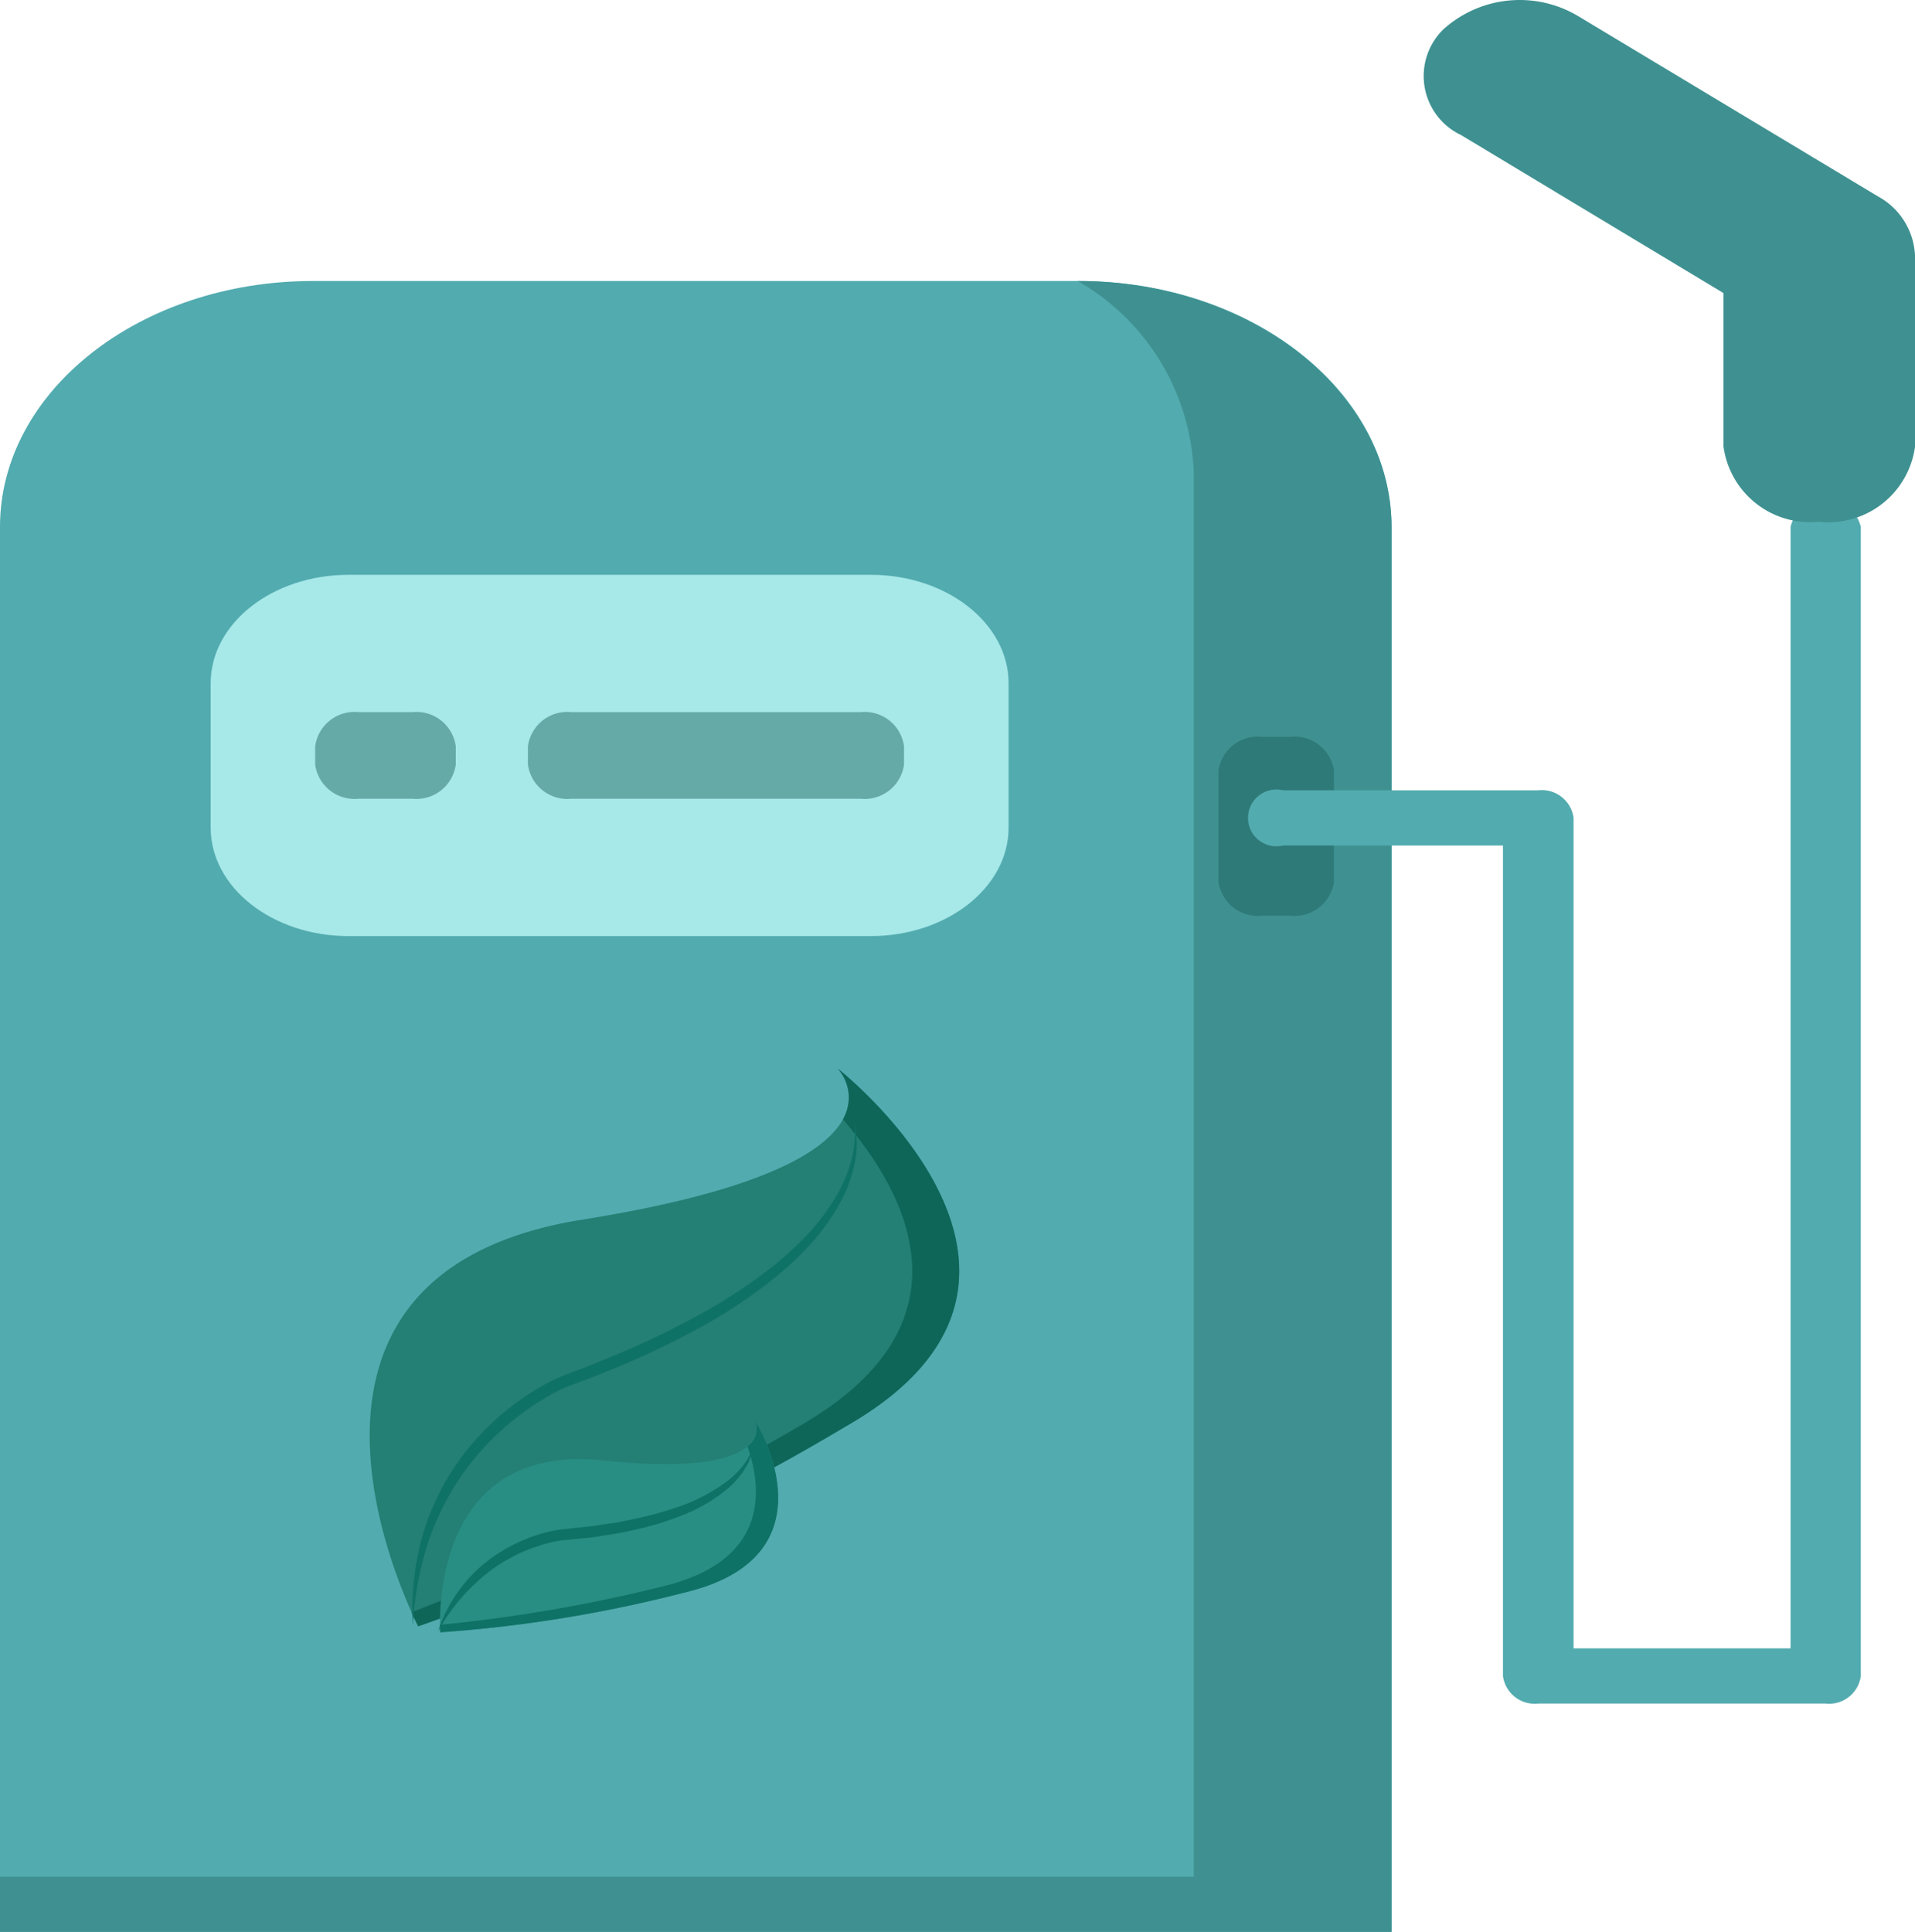 <svg id="Grupo_57837" data-name="Grupo 57837" xmlns="http://www.w3.org/2000/svg" xmlns:xlink="http://www.w3.org/1999/xlink" width="48.825" height="49.252" viewBox="0 0 48.825 49.252">
  <defs>
    <clipPath id="clip-path">
      <rect id="Rectángulo_6448" data-name="Rectángulo 6448" width="48.825" height="49.252" fill="none"/>
    </clipPath>
  </defs>
  <g id="Grupo_57836" data-name="Grupo 57836" clip-path="url(#clip-path)">
    <path id="Trazado_113581" data-name="Trazado 113581" d="M35.479,66.578H0V30.757C0,27.3,3.57,24.49,7.973,24.49H27.506c4.4,0,7.973,2.806,7.973,6.267Z" transform="translate(0 -17.326)" fill="#52abaf"/>
    <path id="Trazado_113582" data-name="Trazado 113582" d="M27.477,24.49h0a5.886,5.886,0,0,1,2.96,4.883v35.8H0v1.408H35.479V30.78c0-3.474-3.583-6.29-8-6.29" transform="translate(0 -17.326)" fill="#3f9191"/>
    <path id="Trazado_113583" data-name="Trazado 113583" d="M31.258,59.306H17.949c-1.941,0-3.517-1.238-3.517-2.765V52.86c0-1.528,1.576-2.765,3.517-2.765H31.258c1.943,0,3.518,1.238,3.518,2.765v3.681c0,1.527-1.575,2.765-3.518,2.765" transform="translate(-9.061 -35.441)" fill="#a7e8e8"/>
    <path id="Trazado_113584" data-name="Trazado 113584" d="M85.318,68.776h-.736a1.012,1.012,0,0,1-1.106-.869V65.084a1.012,1.012,0,0,1,1.106-.869h.736a1.012,1.012,0,0,1,1.105.869v2.823a1.012,1.012,0,0,1-1.105.869" transform="translate(-52.411 -45.431)" fill="#2e7a78"/>
    <path id="Trazado_113585" data-name="Trazado 113585" d="M100.226,74.217H92.9a.816.816,0,0,1-.9-.7V52.342H86.392a.724.724,0,1,1,0-1.408H92.9a.817.817,0,0,1,.9.7V72.81h5.533V44.218a.921.921,0,0,1,1.79,0v29.3a.817.817,0,0,1-.895.7" transform="translate(-53.68 -30.786)" fill="#52abaf"/>
    <path id="Trazado_113586" data-name="Trazado 113586" d="M107.615,13.3a2.228,2.228,0,0,1-2.442-1.919V7.472L98.482,3.443A1.664,1.664,0,0,1,98.027.752,2.907,2.907,0,0,1,101.45.4L109.1,5a1.813,1.813,0,0,1,.957,1.523v4.861a2.228,2.228,0,0,1-2.441,1.919" transform="translate(-61.231 0)" fill="#3f9191"/>
    <path id="Trazado_113587" data-name="Trazado 113587" d="M44.653,64.274H37.275a1.012,1.012,0,0,1-1.106-.869v-.47a1.012,1.012,0,0,1,1.106-.869h7.378a1.012,1.012,0,0,1,1.105.869v.47a1.012,1.012,0,0,1-1.105.869" transform="translate(-22.709 -43.911)" fill="#66aaa8"/>
    <path id="Trazado_113588" data-name="Trazado 113588" d="M24.073,64.274H22.7a1.012,1.012,0,0,1-1.105-.869v-.47a1.012,1.012,0,0,1,1.105-.869h1.373a1.012,1.012,0,0,1,1.106.869v.47a1.012,1.012,0,0,1-1.106.869" transform="translate(-13.559 -43.911)" fill="#66aaa8"/>
    <path id="Trazado_113589" data-name="Trazado 113589" d="M26.568,107.337s-4.695-8.953,4.185-10.367,6.506-3.855,6.506-3.855,6.82,5.336.231,9.113a60.214,60.214,0,0,1-10.922,5.109" transform="translate(-15.902 -65.877)" fill="#247f74"/>
    <path id="Trazado_113590" data-name="Trazado 113590" d="M39.062,93.115a1.113,1.113,0,0,1,.135,1.3c1.583,1.818,3.474,5.192-1.1,7.814a67.639,67.639,0,0,1-9.9,4.752c.1.228.172.357.172.357a60.18,60.18,0,0,0,10.922-5.109c6.588-3.776-.231-9.113-.231-9.113" transform="translate(-17.706 -65.877)" fill="#0e6659"/>
    <path id="Trazado_113591" data-name="Trazado 113591" d="M39.5,97.626a2.2,2.2,0,0,1,.042,1.042,3.527,3.527,0,0,1-.355,1.014,5.527,5.527,0,0,1-.63.932,8.22,8.22,0,0,1-.825.833,12.6,12.6,0,0,1-2.008,1.391,21.4,21.4,0,0,1-2.277,1.1c-.2.079-.393.164-.593.238l-.6.225a4.076,4.076,0,0,0-.533.262c-.173.1-.341.206-.5.317a7,7,0,0,0-.892.736,7.1,7.1,0,0,0-.731.844,6.785,6.785,0,0,0-.963,1.9,8.356,8.356,0,0,0-.368,2.051,7.064,7.064,0,0,1,.191-2.082,6.268,6.268,0,0,1,.888-1.983,6.669,6.669,0,0,1,1.642-1.675,6.222,6.222,0,0,1,.525-.339,4.445,4.445,0,0,1,.587-.291l.594-.227c.2-.073.389-.159.584-.237a22.086,22.086,0,0,0,2.247-1.064,13.528,13.528,0,0,0,2-1.322,8.835,8.835,0,0,0,.837-.786,5.529,5.529,0,0,0,.664-.882,3.662,3.662,0,0,0,.42-.971,2.612,2.612,0,0,0,.086-.511,1.755,1.755,0,0,0-.028-.518" transform="translate(-17.741 -69.069)" fill="#0f7266"/>
    <path id="Trazado_113592" data-name="Trazado 113592" d="M30.152,129.265s-.363-4.854,4.146-4.382,3.892-.993,3.892-.993,2.125,3.412-1.789,4.356a34.361,34.361,0,0,1-6.249,1.019" transform="translate(-18.927 -87.651)" fill="#288e84"/>
    <path id="Trazado_113593" data-name="Trazado 113593" d="M38.191,123.891a.566.566,0,0,1-.206.634c.373,1.067.567,2.911-2.151,3.567a38.887,38.887,0,0,1-5.688.981c0,.122.007.192.007.192a34.391,34.391,0,0,0,6.249-1.019c3.914-.945,1.789-4.356,1.789-4.356" transform="translate(-18.927 -87.651)" fill="#0f7266"/>
    <path id="Trazado_113594" data-name="Trazado 113594" d="M38.014,126.212a1.16,1.16,0,0,1-.177.508l-.076.121-.091.113a1.945,1.945,0,0,1-.2.216,4.049,4.049,0,0,1-1.056.677,7.556,7.556,0,0,1-1.253.414c-.217.051-.434.1-.655.135l-.332.054-.165.027c-.055.008-.111.013-.166.019l-.666.066a2.29,2.29,0,0,0-.293.053c-.05.01-.1.025-.149.039s-.1.027-.148.044a4.406,4.406,0,0,0-.568.224c-.088.047-.178.092-.265.141s-.17.1-.253.155a4.9,4.9,0,0,0-1.5,1.664,3.758,3.758,0,0,1,1.312-1.832,4.119,4.119,0,0,1,1.143-.6c.053-.019.106-.037.161-.052s.109-.032.166-.045a2.7,2.7,0,0,1,.354-.067l.652-.071c.054-.006.109-.01.163-.017l.16-.025.321-.049c.216-.027.422-.079.634-.121a8.759,8.759,0,0,0,1.216-.35,4.6,4.6,0,0,0,1.058-.574,1.962,1.962,0,0,0,.221-.186l.1-.1.09-.106a1.39,1.39,0,0,0,.266-.47" transform="translate(-18.833 -89.293)" fill="#0f7266"/>
  </g>
</svg>

